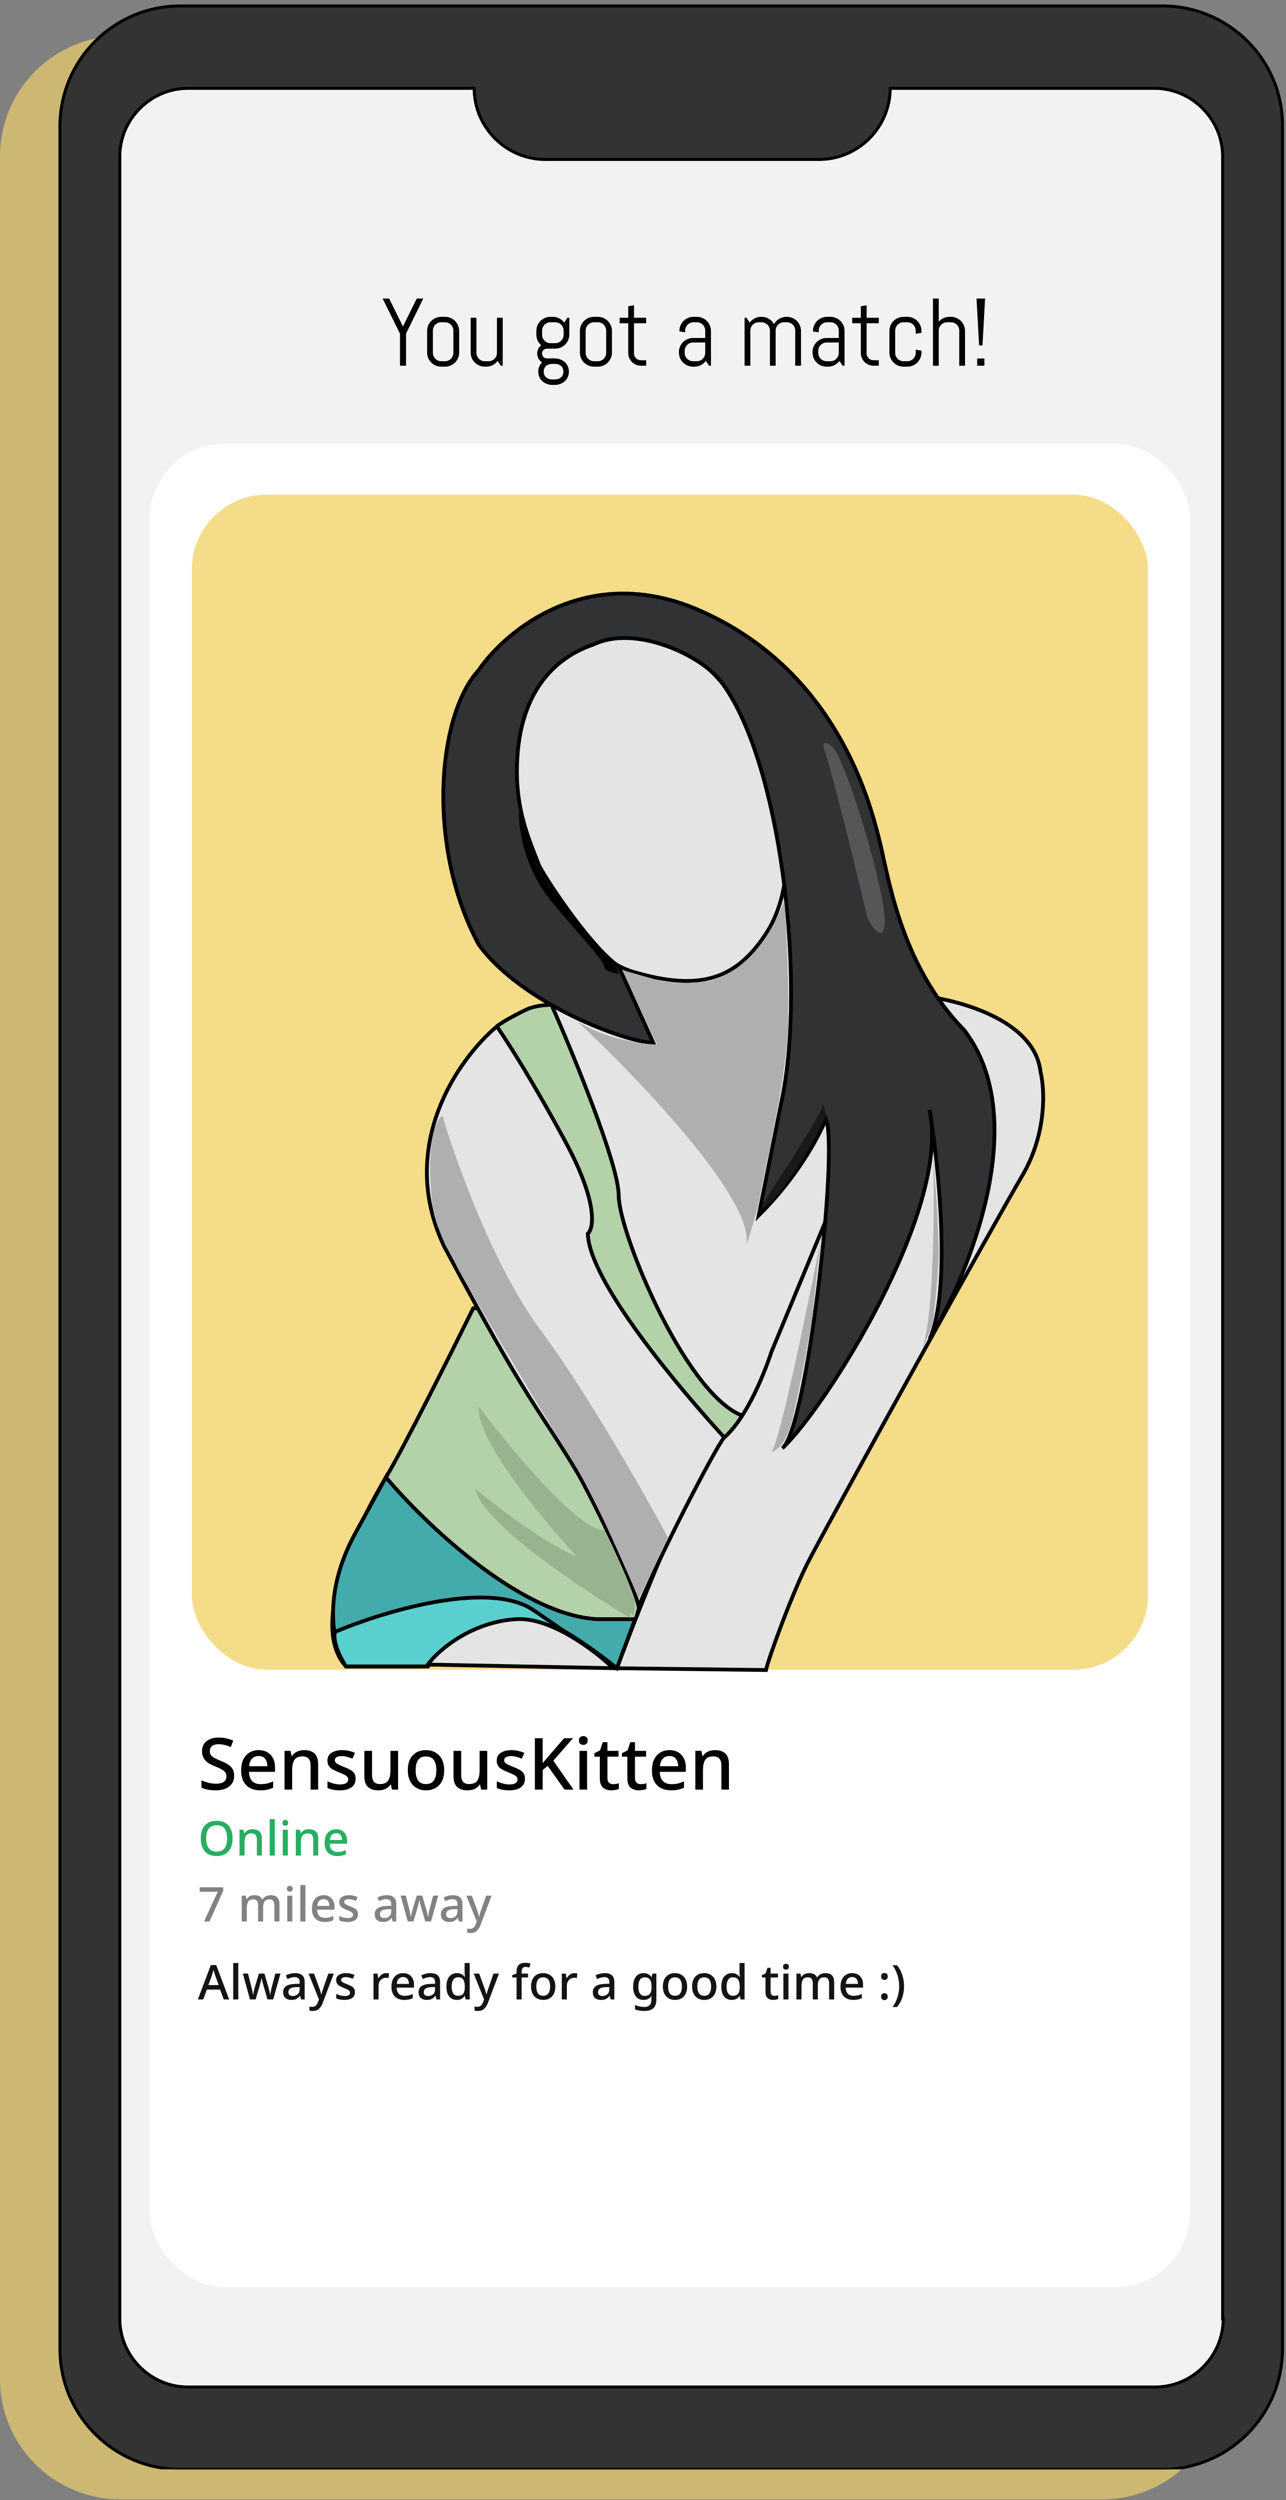 <svg width="429" height="834" viewBox="0 0 429 834" fill="none" xmlns="http://www.w3.org/2000/svg">
<rect x="0" y="0" width="429" height="834" fill="#808080" stroke="none"/>
<path d="M367.893 11.988H40.13C17.989 11.988 0 29.978 0 52.118V793.637C0 815.778 17.989 833.768 40.13 833.768H367.695C389.836 833.768 407.825 815.778 407.825 793.637V52.118C408.023 29.978 389.836 11.988 367.893 11.988ZM388.057 783.555C388.057 796.01 377.777 806.289 365.323 806.289H42.7C30.246 806.289 19.966 796.01 19.966 783.555V62.2C19.966 49.746 30.246 39.467 42.7 39.467H138.182C138.182 52.514 148.857 63.189 161.905 63.189H253.235C266.283 63.189 276.958 52.514 276.958 39.467H365.125C377.58 39.467 387.859 49.746 387.859 62.2V783.555H388.057Z" fill="#CCB872"/>
<g clip-path="url(#clip0)">
<rect x="38" y="21" width="382" height="781" fill="#F2F2F2"/>
<path d="M387.893 1.988H60.13C37.989 1.988 20 19.978 20 42.118V783.637C20 805.778 37.989 823.768 60.13 823.768H387.695C409.836 823.768 427.825 805.778 427.825 783.637V42.118C428.023 19.978 409.836 1.988 387.893 1.988ZM408.057 773.555C408.057 786.01 397.777 796.289 385.323 796.289H62.7C50.246 796.289 39.966 786.01 39.966 773.555V52.2C39.966 39.746 50.246 29.467 62.7 29.467H158.182C158.182 42.514 168.857 53.189 181.905 53.189H273.235C286.283 53.189 296.958 42.514 296.958 29.467H385.125C397.58 29.467 407.859 39.746 407.859 52.2V773.555H408.057Z" fill="#333333" stroke="black" stroke-miterlimit="10"/>
<rect x="50" y="148" width="347" height="615" rx="25" fill="white"/>
<rect x="64" y="165" width="319" height="392" rx="25" fill="#F4DC88"/>
<path d="M207.609 318.748L184.562 336.338L189.414 433.382L251.886 493.427L287.671 369.09L263.41 285.996L207.609 318.748Z" fill="#E4E4E4" stroke="black" stroke-width="1.263"/>
<path d="M307.079 372.732L308.898 369.699C309.303 372.732 310.111 379.525 310.111 382.436C310.111 386.075 305.866 401.238 305.259 405.484C304.653 409.73 291.916 435.81 287.67 444.302C284.273 451.095 270.889 469.776 264.622 478.267C268.868 471.595 279.3 454.613 287.063 440.056C294.827 425.499 303.642 389.108 307.079 372.732Z" stroke="black" stroke-width="1.263"/>
<path d="M128.761 492.817C134.584 483.113 150.596 451.169 157.875 436.41C160.705 436.41 168.914 437.259 179.103 440.656C189.293 444.052 206.397 504.745 213.675 534.667L207.61 555.896L184.322 541.479C182.879 540.586 181.265 539.981 179.582 539.764C150.415 536.007 147.166 548.819 140.286 555.896H115.418C102.074 541.339 121.483 504.947 128.761 492.817Z" fill="#B4D2A9" stroke="black" stroke-width="1.263"/>
<path d="M176.676 336.334C175.516 336.721 167.78 340.58 165.758 342.399C161.877 409.845 215.089 462.693 242.181 480.687L249.459 472.802C230.05 468.557 206.396 411.543 206.396 398.806C206.396 388.617 191.435 352.104 183.954 335.121C183.146 335.323 180.315 335.121 176.676 336.334Z" fill="#B4D2A9" stroke="black" stroke-width="1.263"/>
<path d="M239.754 226.554C220.345 204.719 195.68 213.008 185.774 219.882C165.394 230.071 170.408 264.158 175.463 279.929C179.91 292.464 193.294 318.868 211.248 324.205C233.689 330.877 245.641 326.527 255.524 311.468C268.261 292.059 264.015 253.847 239.754 226.554Z" fill="#E4E4E4" stroke="black" stroke-width="1.263"/>
<path d="M347.11 357.564C345.169 340.096 319.21 333.303 306.473 332.09C290.299 371.514 257.344 450.969 257.344 450.969C257.344 450.969 250.672 472.197 240.968 480.082C233.204 486.39 214.281 533.456 205.79 556.504L255.525 557.11C256.333 553.269 264.622 530.423 270.081 520.112C282.121 497.37 330.734 409.725 341.045 392.136C349.293 378.064 348.525 363.225 347.11 357.564Z" fill="#E4E4E4" stroke="black" stroke-width="1.263"/>
<path d="M159.691 315.108C142.223 282.598 145.745 238.686 159.692 223.523C168.79 210.179 196.207 187.495 233.083 203.507C279.179 223.523 290.097 267.8 293.13 279.324C296.162 290.848 299.801 321.174 321.636 343.616C344.442 373.214 323.456 424.688 310.112 446.725C316.888 431.366 313.676 394.488 310.753 374.463C314.016 408.515 275.417 469.174 261.433 482.691C261.282 482.86 261.133 483.002 260.984 483.116C261.13 482.98 261.28 482.838 261.433 482.691C269.609 473.472 279.709 383.46 275.54 373.335C272.629 380.128 265.836 392.744 253.099 405.481L260.984 366.057C268.869 326.633 260.377 253.243 240.362 227.163C233.806 218.62 211.977 208.24 197.905 215.032C184.764 219.48 172.431 231.409 172.431 257.489C172.431 272.046 177.283 281.75 179.709 288.422C180.55 290.733 196.086 315.108 206.394 322.387L217.921 347.861C209.429 347.861 174.251 335.124 159.691 315.108Z" fill="#313234"/>
<path d="M159.692 223.523C145.745 238.686 142.223 282.598 159.691 315.108C174.251 335.124 209.429 347.861 217.921 347.861L206.394 322.387C196.086 315.108 180.55 290.733 179.709 288.422C177.283 281.75 172.431 272.046 172.431 257.489C172.431 231.409 184.764 219.48 197.905 215.032C211.977 208.24 233.806 218.62 240.362 227.163C260.377 253.243 268.869 326.633 260.984 366.057L253.099 405.481C265.836 392.744 272.629 380.128 275.54 373.335C279.786 383.646 269.232 476.808 260.984 483.116C275.136 469.975 317.391 403.662 310.112 370.303C313.145 388.903 317.391 430.227 310.112 446.725C323.456 424.688 344.442 373.214 321.636 343.616C299.801 321.174 296.162 290.848 293.13 279.324C290.097 267.8 279.179 223.523 233.083 203.507C196.207 187.495 168.79 210.179 159.692 223.523Z" stroke="black" stroke-width="1.263"/>
<path d="M192.447 491.001C179.847 470.012 176.678 469.166 148.172 415.792C132.159 382.101 153.226 352.828 165.761 342.402C168.996 347.052 178.134 361.326 188.809 381.22C199.485 401.114 198.11 409.727 196.088 411.546C196.573 427.558 226.614 463.101 241.575 479.477C237.936 484.329 220.349 518.294 213.07 535.884C211.049 526.988 196.088 497.066 192.447 491.001Z" fill="#E4E4E4" stroke="black" stroke-width="1.263"/>
<path d="M180.315 443.691C164.788 422.827 152.01 387.284 147.562 372.121C142.104 376.973 143.317 396.382 144.53 403.66C145.743 410.939 151.201 419.43 152.414 422.463C153.627 425.495 183.954 476.443 188.806 483.722C193.658 491 199.724 503.737 200.936 506.163C201.857 508.005 209.63 524.965 213.067 533.457L222.771 512.835C215.089 498.48 195.842 464.555 180.315 443.691Z" fill="#AFAFAF"/>
<path d="M115.417 555.902H139.678H142.711C142.913 554.689 145.258 550.807 153.022 544.985C162.726 537.706 171.824 540.132 178.496 540.132C183.833 540.132 198.915 550.848 205.789 556.509L211.854 540.132H199.117C173.401 538.677 141.498 507.986 128.761 492.823C130.176 490.195 130.094 490.276 118.449 511.625C106.804 532.975 111.575 550.038 115.417 555.902Z" fill="#43ABAB" stroke="black" stroke-width="1.263"/>
<path d="M219.133 348.468L207.609 323.601L220.346 327.24C227.018 328.453 233.083 327.846 236.723 327.24C250.673 323.601 258.355 309.246 261.59 300.553C262.197 303.585 263.41 336.944 262.803 336.944C264.016 353.927 254.312 393.351 253.705 398.203C253.22 402.085 250.268 411.547 248.853 415.792C252.735 401.236 212.866 359.588 192.446 340.583C201.544 346.649 214.281 348.266 219.133 348.468Z" fill="#AFAFAF"/>
<path d="M177.889 537.096C162.847 526.906 127.548 537.702 111.778 544.374C110.807 547.77 113.8 553.472 115.417 555.898H142.711C159.208 536.004 179.506 539.926 187.593 544.374C190.626 546.194 192.931 547.285 177.889 537.096Z" fill="#5ACFCF" stroke="black" stroke-width="1.263"/>
<path d="M183.349 299.945C175.464 290.241 173.038 277.504 173.038 270.832C174.655 275.482 178.011 285.267 178.496 287.208C179.103 289.634 182.742 295.093 188.807 303.584C193.659 310.377 202.151 319.354 205.79 322.993L206.396 324.813C204.779 324.611 201.544 323.842 201.544 322.387C201.544 320.567 191.233 309.65 183.349 299.945Z" fill="black"/>
<path d="M277.4 248.862C274.004 246.436 274.731 248.795 274.934 250.21C276.753 253.849 288.317 301.024 288.923 304.663C289.53 308.302 296.202 317.4 294.989 304.663C293.776 291.926 281.646 251.895 277.4 248.862Z" fill="#565656"/>
<path d="M274.326 369.088C274.326 371.029 260.983 391.732 254.311 401.841V403.053C257.222 403.053 269.474 386.07 275.539 372.12C275.337 370.3 274.326 367.147 274.326 369.088Z" fill="#19191B"/>
<path d="M201.545 510.41C193.66 511.016 170.814 484.127 159.695 469.166C158.724 483.723 193.66 521.731 211.249 538.916L211.856 536.49V534.671C211.856 532.73 204.982 517.688 201.545 510.41Z" fill="#99B390"/>
<path d="M197.555 519.988C191.809 521.936 169.644 505.852 158.495 496.602C160.576 507.827 193.872 530.065 210.259 539.78L210.243 537.825L209.893 536.445C209.519 534.973 201.512 524.86 197.555 519.988Z" fill="#99B390"/>
<path d="M172.431 540.127C183.955 539.523 198.713 550.837 204.576 556.498L142.711 555.285C146.552 550.029 157.862 540.89 172.431 540.127Z" fill="#E4E4E4" stroke="black" stroke-width="1.263"/>
<path d="M257.345 484.328C259.771 482.387 269.273 436.614 273.721 413.971C272.912 421.047 271.295 435.563 271.295 437.019C271.295 438.838 266.443 465.525 264.016 474.623C262.076 481.901 258.76 484.125 257.345 484.328Z" fill="#AFAFAF"/>
<path d="M307.685 449.755C311.567 439.081 311.729 402.851 311.324 386.07C311.729 391.327 312.537 401.961 312.537 402.446C312.537 403.053 313.144 415.183 313.144 418.216C313.144 421.249 311.931 436.412 311.324 440.051C310.839 442.962 308.696 447.734 307.685 449.755Z" fill="#AFAFAF"/>
<path d="M78.12 592.368C78.12 593.888 77.568 595.08 76.464 595.944C75.36 596.808 73.848 597.24 71.928 597.24C71 597.24 70.12 597.16 69.288 597C68.472 596.856 67.776 596.64 67.2 596.352V593.904C67.84 594.192 68.592 594.456 69.456 594.696C70.32 594.92 71.2 595.032 72.096 595.032C73.248 595.032 74.112 594.808 74.688 594.36C75.264 593.912 75.552 593.312 75.552 592.56C75.552 592.032 75.416 591.592 75.144 591.24C74.888 590.872 74.48 590.536 73.92 590.232C73.36 589.928 72.624 589.592 71.712 589.224C70.864 588.904 70.112 588.528 69.456 588.096C68.816 587.664 68.312 587.128 67.944 586.488C67.576 585.848 67.392 585.064 67.392 584.136C67.392 582.728 67.904 581.624 68.928 580.824C69.952 580.024 71.296 579.624 72.96 579.624C73.888 579.624 74.744 579.72 75.528 579.912C76.328 580.088 77.088 580.336 77.808 580.656L76.992 582.792C76.336 582.52 75.664 582.296 74.976 582.12C74.304 581.944 73.608 581.856 72.888 581.856C71.944 581.856 71.224 582.064 70.728 582.48C70.232 582.896 69.984 583.44 69.984 584.112C69.984 584.64 70.104 585.088 70.344 585.456C70.584 585.808 70.968 586.128 71.496 586.416C72.024 586.704 72.72 587.024 73.584 587.376C74.544 587.76 75.36 588.168 76.032 588.6C76.72 589.016 77.24 589.528 77.592 590.136C77.944 590.728 78.12 591.472 78.12 592.368ZM86.275 583.824C87.971 583.824 89.307 584.352 90.283 585.408C91.259 586.448 91.747 587.872 91.747 589.68V591.072H83.059C83.091 592.4 83.435 593.416 84.091 594.12C84.763 594.824 85.699 595.176 86.899 595.176C87.731 595.176 88.467 595.104 89.107 594.96C89.763 594.8 90.435 594.568 91.123 594.264V596.376C90.467 596.664 89.811 596.88 89.155 597.024C88.499 597.168 87.715 597.24 86.803 597.24C85.539 597.24 84.427 596.992 83.467 596.496C82.523 596 81.779 595.264 81.235 594.288C80.707 593.296 80.443 592.08 80.443 590.64C80.443 589.184 80.683 587.952 81.163 586.944C81.659 585.936 82.339 585.168 83.203 584.64C84.083 584.096 85.107 583.824 86.275 583.824ZM86.275 585.792C85.363 585.792 84.627 586.088 84.067 586.68C83.523 587.272 83.203 588.112 83.107 589.2H89.203C89.187 588.192 88.939 587.376 88.459 586.752C87.995 586.112 87.267 585.792 86.275 585.792ZM101.474 583.824C102.978 583.824 104.13 584.2 104.93 584.952C105.73 585.704 106.13 586.912 106.13 588.576V597H103.61V588.936C103.61 586.92 102.722 585.912 100.946 585.912C99.618 585.912 98.706 586.304 98.21 587.088C97.714 587.872 97.466 589 97.466 590.472V597H94.922V584.064H96.938L97.298 585.792H97.442C97.858 585.12 98.426 584.624 99.146 584.304C99.882 583.984 100.658 583.824 101.474 583.824ZM118.631 593.352C118.631 594.616 118.167 595.584 117.239 596.256C116.311 596.912 115.023 597.24 113.375 597.24C112.463 597.24 111.679 597.168 111.023 597.024C110.383 596.896 109.791 596.704 109.247 596.448V594.216C109.807 594.488 110.463 594.736 111.215 594.96C111.983 595.168 112.727 595.272 113.447 595.272C114.407 595.272 115.095 595.12 115.511 594.816C115.943 594.512 116.159 594.104 116.159 593.592C116.159 593.304 116.079 593.048 115.919 592.824C115.759 592.584 115.455 592.344 115.007 592.104C114.575 591.848 113.935 591.56 113.087 591.24C112.255 590.904 111.551 590.576 110.975 590.256C110.415 589.92 109.983 589.528 109.679 589.08C109.375 588.616 109.223 588.024 109.223 587.304C109.223 586.184 109.671 585.328 110.567 584.736C111.479 584.128 112.679 583.824 114.167 583.824C114.951 583.824 115.687 583.904 116.375 584.064C117.079 584.224 117.759 584.448 118.415 584.736L117.575 586.68C117.015 586.44 116.439 586.24 115.847 586.08C115.255 585.904 114.655 585.816 114.047 585.816C113.279 585.816 112.695 585.936 112.295 586.176C111.895 586.416 111.695 586.752 111.695 587.184C111.695 587.488 111.791 587.752 111.983 587.976C112.175 588.2 112.495 588.424 112.943 588.648C113.407 588.872 114.039 589.144 114.839 589.464C115.639 589.768 116.319 590.08 116.879 590.4C117.455 590.72 117.887 591.112 118.175 591.576C118.479 592.04 118.631 592.632 118.631 593.352ZM132.8 584.064V597H130.76L130.4 595.296H130.28C129.864 595.968 129.288 596.464 128.552 596.784C127.816 597.088 127.04 597.24 126.224 597.24C124.704 597.24 123.544 596.864 122.744 596.112C121.944 595.36 121.544 594.168 121.544 592.536V584.064H124.112V592.152C124.112 594.152 124.984 595.152 126.728 595.152C128.056 595.152 128.976 594.76 129.488 593.976C130 593.192 130.256 592.072 130.256 590.616V584.064H132.8ZM148.181 590.52C148.181 592.664 147.629 594.32 146.525 595.488C145.421 596.656 143.933 597.24 142.061 597.24C140.893 597.24 139.853 596.976 138.941 596.448C138.045 595.92 137.333 595.16 136.805 594.168C136.293 593.16 136.037 591.944 136.037 590.52C136.037 588.376 136.581 586.728 137.669 585.576C138.757 584.408 140.245 583.824 142.133 583.824C143.317 583.824 144.357 584.088 145.253 584.616C146.165 585.128 146.877 585.88 147.389 586.872C147.917 587.864 148.181 589.08 148.181 590.52ZM138.653 590.52C138.653 591.976 138.925 593.112 139.469 593.928C140.029 594.744 140.909 595.152 142.109 595.152C143.309 595.152 144.181 594.744 144.725 593.928C145.285 593.112 145.565 591.976 145.565 590.52C145.565 589.048 145.285 587.92 144.725 587.136C144.165 586.336 143.285 585.936 142.085 585.936C140.885 585.936 140.013 586.336 139.469 587.136C138.925 587.92 138.653 589.048 138.653 590.52ZM162.542 584.064V597H160.502L160.142 595.296H160.022C159.606 595.968 159.03 596.464 158.294 596.784C157.558 597.088 156.782 597.24 155.966 597.24C154.446 597.24 153.286 596.864 152.486 596.112C151.686 595.36 151.286 594.168 151.286 592.536V584.064H153.854V592.152C153.854 594.152 154.726 595.152 156.47 595.152C157.798 595.152 158.718 594.76 159.23 593.976C159.742 593.192 159.998 592.072 159.998 590.616V584.064H162.542ZM175.115 593.352C175.115 594.616 174.651 595.584 173.723 596.256C172.795 596.912 171.507 597.24 169.859 597.24C168.947 597.24 168.163 597.168 167.507 597.024C166.867 596.896 166.275 596.704 165.731 596.448V594.216C166.291 594.488 166.947 594.736 167.699 594.96C168.467 595.168 169.211 595.272 169.931 595.272C170.891 595.272 171.579 595.12 171.995 594.816C172.427 594.512 172.643 594.104 172.643 593.592C172.643 593.304 172.563 593.048 172.403 592.824C172.243 592.584 171.939 592.344 171.491 592.104C171.059 591.848 170.419 591.56 169.571 591.24C168.739 590.904 168.035 590.576 167.459 590.256C166.899 589.92 166.467 589.528 166.163 589.08C165.859 588.616 165.707 588.024 165.707 587.304C165.707 586.184 166.155 585.328 167.051 584.736C167.963 584.128 169.163 583.824 170.651 583.824C171.435 583.824 172.171 583.904 172.859 584.064C173.563 584.224 174.243 584.448 174.899 584.736L174.059 586.68C173.499 586.44 172.923 586.24 172.331 586.08C171.739 585.904 171.139 585.816 170.531 585.816C169.763 585.816 169.179 585.936 168.779 586.176C168.379 586.416 168.179 586.752 168.179 587.184C168.179 587.488 168.275 587.752 168.467 587.976C168.659 588.2 168.979 588.424 169.427 588.648C169.891 588.872 170.523 589.144 171.323 589.464C172.123 589.768 172.803 590.08 173.363 590.4C173.939 590.72 174.371 591.112 174.659 591.576C174.963 592.04 175.115 592.632 175.115 593.352ZM191.324 597H188.324L182.708 589.104L181.028 590.496V597H178.436V579.864H181.028V588.144C181.444 587.664 181.86 587.184 182.276 586.704C182.692 586.208 183.108 585.72 183.524 585.24L188.156 579.864H191.132L184.58 587.352L191.324 597ZM194.608 579.144C194.992 579.144 195.328 579.256 195.616 579.48C195.904 579.704 196.048 580.08 196.048 580.608C196.048 581.12 195.904 581.496 195.616 581.736C195.328 581.96 194.992 582.072 194.608 582.072C194.192 582.072 193.84 581.96 193.552 581.736C193.28 581.496 193.144 581.12 193.144 580.608C193.144 580.08 193.28 579.704 193.552 579.48C193.84 579.256 194.192 579.144 194.608 579.144ZM195.856 584.064V597H193.312V584.064H195.856ZM204.507 595.176C204.843 595.176 205.187 595.152 205.539 595.104C205.891 595.04 206.195 594.96 206.451 594.864V596.784C206.163 596.912 205.787 597.016 205.323 597.096C204.875 597.192 204.419 597.24 203.955 597.24C203.251 597.24 202.603 597.12 202.011 596.88C201.419 596.64 200.947 596.224 200.595 595.632C200.259 595.04 200.091 594.216 200.091 593.16V586.008H198.291V584.856L200.187 583.896L201.075 581.16H202.635V584.064H206.331V586.008H202.635V593.112C202.635 593.816 202.803 594.336 203.139 594.672C203.491 595.008 203.947 595.176 204.507 595.176ZM213.695 595.176C214.031 595.176 214.375 595.152 214.727 595.104C215.079 595.04 215.383 594.96 215.639 594.864V596.784C215.351 596.912 214.975 597.016 214.511 597.096C214.063 597.192 213.607 597.24 213.143 597.24C212.439 597.24 211.791 597.12 211.199 596.88C210.607 596.64 210.135 596.224 209.783 595.632C209.447 595.04 209.279 594.216 209.279 593.16V586.008H207.479V584.856L209.375 583.896L210.263 581.16H211.823V584.064H215.519V586.008H211.823V593.112C211.823 593.816 211.991 594.336 212.327 594.672C212.679 595.008 213.135 595.176 213.695 595.176ZM223.314 583.824C225.01 583.824 226.346 584.352 227.322 585.408C228.298 586.448 228.786 587.872 228.786 589.68V591.072H220.098C220.13 592.4 220.474 593.416 221.13 594.12C221.802 594.824 222.738 595.176 223.938 595.176C224.77 595.176 225.506 595.104 226.146 594.96C226.802 594.8 227.474 594.568 228.162 594.264V596.376C227.506 596.664 226.85 596.88 226.194 597.024C225.538 597.168 224.754 597.24 223.842 597.24C222.578 597.24 221.466 596.992 220.506 596.496C219.562 596 218.818 595.264 218.274 594.288C217.746 593.296 217.482 592.08 217.482 590.64C217.482 589.184 217.722 587.952 218.202 586.944C218.698 585.936 219.378 585.168 220.242 584.64C221.122 584.096 222.146 583.824 223.314 583.824ZM223.314 585.792C222.402 585.792 221.666 586.088 221.106 586.68C220.562 587.272 220.242 588.112 220.146 589.2H226.242C226.226 588.192 225.978 587.376 225.498 586.752C225.034 586.112 224.306 585.792 223.314 585.792ZM238.513 583.824C240.017 583.824 241.169 584.2 241.969 584.952C242.769 585.704 243.169 586.912 243.169 588.576V597H240.649V588.936C240.649 586.92 239.761 585.912 237.985 585.912C236.657 585.912 235.745 586.304 235.249 587.088C234.753 587.872 234.505 589 234.505 590.472V597H231.961V584.064H233.977L234.337 585.792H234.481C234.897 585.12 235.465 584.624 236.185 584.304C236.921 583.984 237.697 583.824 238.513 583.824Z" fill="black"/>
<path d="M77.6 613.272C77.6 614.456 77.403 615.491 77.008 616.376C76.613 617.251 76.021 617.933 75.232 618.424C74.443 618.915 73.461 619.16 72.288 619.16C71.083 619.16 70.085 618.915 69.296 618.424C68.507 617.933 67.92 617.245 67.536 616.36C67.152 615.475 66.96 614.44 66.96 613.256C66.96 612.083 67.152 611.059 67.536 610.184C67.931 609.309 68.523 608.627 69.312 608.136C70.101 607.645 71.099 607.4 72.304 607.4C73.477 607.4 74.453 607.645 75.232 608.136C76.021 608.616 76.613 609.299 77.008 610.184C77.403 611.059 77.6 612.088 77.6 613.272ZM68.784 613.272C68.784 614.637 69.067 615.715 69.632 616.504C70.197 617.293 71.083 617.688 72.288 617.688C73.504 617.688 74.389 617.293 74.944 616.504C75.499 615.715 75.776 614.637 75.776 613.272C75.776 611.907 75.499 610.835 74.944 610.056C74.4 609.277 73.52 608.888 72.304 608.888C71.088 608.888 70.197 609.277 69.632 610.056C69.067 610.835 68.784 611.907 68.784 613.272ZM84.258 610.216C85.261 610.216 86.029 610.467 86.562 610.968C87.096 611.469 87.362 612.275 87.362 613.384V619H85.683V613.624C85.683 612.28 85.091 611.608 83.906 611.608C83.021 611.608 82.413 611.869 82.082 612.392C81.752 612.915 81.587 613.667 81.587 614.648V619H79.891V610.376H81.234L81.475 611.528H81.57C81.848 611.08 82.227 610.749 82.707 610.536C83.197 610.323 83.715 610.216 84.258 610.216ZM91.665 619H89.969V606.84H91.665V619ZM95.192 607.096C95.448 607.096 95.672 607.171 95.864 607.32C96.056 607.469 96.152 607.72 96.152 608.072C96.152 608.413 96.056 608.664 95.864 608.824C95.672 608.973 95.448 609.048 95.192 609.048C94.915 609.048 94.68 608.973 94.488 608.824C94.307 608.664 94.216 608.413 94.216 608.072C94.216 607.72 94.307 607.469 94.488 607.32C94.68 607.171 94.915 607.096 95.192 607.096ZM96.024 610.376V619H94.328V610.376H96.024ZM103.055 610.216C104.058 610.216 104.826 610.467 105.359 610.968C105.893 611.469 106.159 612.275 106.159 613.384V619H104.479V613.624C104.479 612.28 103.887 611.608 102.703 611.608C101.818 611.608 101.21 611.869 100.879 612.392C100.549 612.915 100.383 613.667 100.383 614.648V619H98.687V610.376H100.031L100.271 611.528H100.367C100.645 611.08 101.023 610.749 101.503 610.536C101.994 610.323 102.511 610.216 103.055 610.216ZM112.158 610.216C113.288 610.216 114.179 610.568 114.83 611.272C115.48 611.965 115.806 612.915 115.806 614.12V615.048H110.014C110.035 615.933 110.264 616.611 110.702 617.08C111.15 617.549 111.774 617.784 112.574 617.784C113.128 617.784 113.619 617.736 114.046 617.64C114.483 617.533 114.931 617.379 115.39 617.176V618.584C114.952 618.776 114.515 618.92 114.078 619.016C113.64 619.112 113.118 619.16 112.51 619.16C111.667 619.16 110.926 618.995 110.286 618.664C109.656 618.333 109.16 617.843 108.798 617.192C108.446 616.531 108.27 615.72 108.27 614.76C108.27 613.789 108.43 612.968 108.75 612.296C109.08 611.624 109.534 611.112 110.11 610.76C110.696 610.397 111.379 610.216 112.158 610.216ZM112.158 611.528C111.55 611.528 111.059 611.725 110.686 612.12C110.323 612.515 110.11 613.075 110.046 613.8H114.11C114.099 613.128 113.934 612.584 113.614 612.168C113.304 611.741 112.819 611.528 112.158 611.528Z" fill="#27AE60"/>
<path d="M68.064 641L72.624 631.08H66.624V629.576H74.448V630.792L69.904 641H68.064ZM90.305 632.216C91.275 632.216 92.006 632.467 92.496 632.968C92.987 633.469 93.233 634.275 93.233 635.384V641H91.537V635.608C91.537 634.275 90.998 633.608 89.921 633.608C89.153 633.608 88.603 633.848 88.272 634.328C87.942 634.797 87.776 635.475 87.776 636.36V641H86.097V635.608C86.097 634.275 85.552 633.608 84.465 633.608C83.654 633.608 83.094 633.869 82.784 634.392C82.486 634.915 82.337 635.667 82.337 636.648V641H80.641V632.376H81.984L82.225 633.528H82.32C82.576 633.08 82.934 632.749 83.392 632.536C83.851 632.323 84.337 632.216 84.849 632.216C86.182 632.216 87.056 632.68 87.472 633.608H87.6C87.878 633.128 88.262 632.776 88.752 632.552C89.243 632.328 89.76 632.216 90.305 632.216ZM96.692 629.096C96.948 629.096 97.172 629.171 97.364 629.32C97.556 629.469 97.652 629.72 97.652 630.072C97.652 630.413 97.556 630.664 97.364 630.824C97.172 630.973 96.948 631.048 96.692 631.048C96.415 631.048 96.18 630.973 95.988 630.824C95.807 630.664 95.716 630.413 95.716 630.072C95.716 629.72 95.807 629.469 95.988 629.32C96.18 629.171 96.415 629.096 96.692 629.096ZM97.524 632.376V641H95.828V632.376H97.524ZM101.883 641H100.187V628.84H101.883V641ZM107.939 632.216C109.069 632.216 109.96 632.568 110.611 633.272C111.261 633.965 111.587 634.915 111.587 636.12V637.048H105.795C105.816 637.933 106.045 638.611 106.483 639.08C106.931 639.549 107.555 639.784 108.355 639.784C108.909 639.784 109.4 639.736 109.827 639.64C110.264 639.533 110.712 639.379 111.171 639.176V640.584C110.733 640.776 110.296 640.92 109.859 641.016C109.421 641.112 108.899 641.16 108.291 641.16C107.448 641.16 106.707 640.995 106.067 640.664C105.437 640.333 104.941 639.843 104.579 639.192C104.227 638.531 104.051 637.72 104.051 636.76C104.051 635.789 104.211 634.968 104.531 634.296C104.861 633.624 105.315 633.112 105.891 632.76C106.477 632.397 107.16 632.216 107.939 632.216ZM107.939 633.528C107.331 633.528 106.84 633.725 106.467 634.12C106.104 634.515 105.891 635.075 105.827 635.8H109.891C109.88 635.128 109.715 634.584 109.395 634.168C109.085 633.741 108.6 633.528 107.939 633.528ZM119.431 638.568C119.431 639.411 119.122 640.056 118.503 640.504C117.884 640.941 117.026 641.16 115.927 641.16C115.319 641.16 114.796 641.112 114.359 641.016C113.932 640.931 113.538 640.803 113.175 640.632V639.144C113.548 639.325 113.986 639.491 114.487 639.64C114.999 639.779 115.495 639.848 115.975 639.848C116.615 639.848 117.074 639.747 117.351 639.544C117.639 639.341 117.783 639.069 117.783 638.728C117.783 638.536 117.73 638.365 117.623 638.216C117.516 638.056 117.314 637.896 117.015 637.736C116.727 637.565 116.3 637.373 115.735 637.16C115.18 636.936 114.711 636.717 114.327 636.504C113.954 636.28 113.666 636.019 113.463 635.72C113.26 635.411 113.159 635.016 113.159 634.536C113.159 633.789 113.458 633.219 114.055 632.824C114.663 632.419 115.463 632.216 116.455 632.216C116.978 632.216 117.468 632.269 117.927 632.376C118.396 632.483 118.85 632.632 119.287 632.824L118.727 634.12C118.354 633.96 117.97 633.827 117.575 633.72C117.18 633.603 116.78 633.544 116.375 633.544C115.863 633.544 115.474 633.624 115.207 633.784C114.94 633.944 114.807 634.168 114.807 634.456C114.807 634.659 114.871 634.835 114.999 634.984C115.127 635.133 115.34 635.283 115.639 635.432C115.948 635.581 116.37 635.763 116.903 635.976C117.436 636.179 117.89 636.387 118.263 636.6C118.647 636.813 118.935 637.075 119.127 637.384C119.33 637.693 119.431 638.088 119.431 638.568ZM128.953 632.216C130.031 632.216 130.836 632.456 131.369 632.936C131.913 633.405 132.185 634.147 132.185 635.16V641H130.985L130.649 639.8H130.585C130.212 640.269 129.817 640.616 129.401 640.84C128.996 641.053 128.431 641.16 127.705 641.16C126.927 641.16 126.281 640.952 125.769 640.536C125.257 640.109 125.001 639.448 125.001 638.552C125.001 637.677 125.332 637.011 125.993 636.552C126.655 636.093 127.673 635.843 129.049 635.8L130.521 635.752V635.272C130.521 634.643 130.377 634.2 130.089 633.944C129.801 633.677 129.396 633.544 128.873 633.544C128.436 633.544 128.015 633.608 127.609 633.736C127.204 633.864 126.815 634.019 126.441 634.2L125.897 632.968C126.303 632.755 126.767 632.579 127.289 632.44C127.823 632.291 128.377 632.216 128.953 632.216ZM130.505 636.856L129.353 636.888C128.372 636.931 127.689 637.096 127.305 637.384C126.932 637.661 126.745 638.056 126.745 638.568C126.745 639.016 126.879 639.341 127.145 639.544C127.412 639.747 127.759 639.848 128.185 639.848C128.847 639.848 129.396 639.661 129.833 639.288C130.281 638.915 130.505 638.355 130.505 637.608V636.856ZM141.853 640.984L140.621 636.68C140.535 636.403 140.445 636.083 140.349 635.72C140.263 635.357 140.183 635.016 140.109 634.696C140.034 634.365 139.975 634.115 139.933 633.944H139.869C139.837 634.115 139.783 634.365 139.709 634.696C139.634 635.027 139.549 635.373 139.453 635.736C139.367 636.099 139.282 636.419 139.197 636.696L137.917 640.984H136.029L133.645 632.36H135.373L136.493 636.728C136.61 637.176 136.717 637.656 136.813 638.168C136.919 638.669 136.994 639.075 137.037 639.384H137.101C137.133 639.203 137.175 638.963 137.229 638.664C137.293 638.365 137.357 638.067 137.421 637.768C137.495 637.459 137.565 637.208 137.629 637.016L139.005 632.36H140.861L142.205 637.016C142.269 637.229 142.338 637.485 142.413 637.784C142.487 638.072 142.551 638.36 142.605 638.648C142.669 638.925 142.711 639.165 142.733 639.368H142.797C142.818 639.197 142.855 638.963 142.909 638.664C142.962 638.365 143.026 638.045 143.101 637.704C143.186 637.363 143.266 637.037 143.341 636.728L144.493 632.36H146.205L143.789 640.984H141.853ZM151.047 632.216C152.124 632.216 152.93 632.456 153.463 632.936C154.007 633.405 154.279 634.147 154.279 635.16V641H153.079L152.743 639.8H152.679C152.306 640.269 151.911 640.616 151.495 640.84C151.09 641.053 150.524 641.16 149.799 641.16C149.02 641.16 148.375 640.952 147.863 640.536C147.351 640.109 147.095 639.448 147.095 638.552C147.095 637.677 147.426 637.011 148.087 636.552C148.748 636.093 149.767 635.843 151.143 635.8L152.615 635.752V635.272C152.615 634.643 152.471 634.2 152.183 633.944C151.895 633.677 151.49 633.544 150.967 633.544C150.53 633.544 150.108 633.608 149.703 633.736C149.298 633.864 148.908 634.019 148.535 634.2L147.991 632.968C148.396 632.755 148.86 632.579 149.383 632.44C149.916 632.291 150.471 632.216 151.047 632.216ZM152.599 636.856L151.447 636.888C150.466 636.931 149.783 637.096 149.399 637.384C149.026 637.661 148.839 638.056 148.839 638.568C148.839 639.016 148.972 639.341 149.239 639.544C149.506 639.747 149.852 639.848 150.279 639.848C150.94 639.848 151.49 639.661 151.927 639.288C152.375 638.915 152.599 638.355 152.599 637.608V636.856ZM155.579 632.376H157.403L159.195 637.272C159.333 637.645 159.451 638.008 159.547 638.36C159.653 638.701 159.733 639.037 159.786 639.368H159.851C159.904 639.091 159.984 638.765 160.091 638.392C160.208 638.019 160.336 637.64 160.475 637.256L162.171 632.376H163.995L160.299 642.168C159.989 643 159.573 643.651 159.051 644.12C158.539 644.6 157.867 644.84 157.035 644.84C156.768 644.84 156.539 644.824 156.347 644.792C156.155 644.771 155.989 644.744 155.851 644.712V643.368C155.957 643.389 156.096 643.411 156.267 643.432C156.437 643.453 156.613 643.464 156.795 643.464C157.285 643.464 157.68 643.32 157.979 643.032C158.277 642.755 158.512 642.387 158.683 641.928L159.035 641L155.579 632.376Z" fill="#828282"/>
<path d="M74.64 667L73.424 663.704H69.008L67.792 667H66L70.336 655.528H72.128L76.448 667H74.64ZM72.944 662.2L71.792 658.984C71.76 658.867 71.701 658.691 71.616 658.456C71.541 658.221 71.467 657.976 71.392 657.72C71.317 657.464 71.259 657.256 71.216 657.096C71.131 657.427 71.035 657.779 70.928 658.152C70.821 658.525 70.736 658.803 70.672 658.984L69.52 662.2H72.944ZM79.493 667H77.797V654.84H79.493V667ZM89.212 666.984L87.98 662.68C87.895 662.403 87.804 662.083 87.708 661.72C87.623 661.357 87.543 661.016 87.468 660.696C87.394 660.365 87.335 660.115 87.292 659.944H87.228C87.196 660.115 87.143 660.365 87.068 660.696C86.993 661.027 86.908 661.373 86.812 661.736C86.727 662.099 86.641 662.419 86.556 662.696L85.276 666.984H83.388L81.004 658.36H82.732L83.852 662.728C83.969 663.176 84.076 663.656 84.172 664.168C84.279 664.669 84.353 665.075 84.396 665.384H84.46C84.492 665.203 84.535 664.963 84.588 664.664C84.652 664.365 84.716 664.067 84.78 663.768C84.855 663.459 84.924 663.208 84.988 663.016L86.364 658.36H88.22L89.564 663.016C89.628 663.229 89.698 663.485 89.772 663.784C89.847 664.072 89.911 664.36 89.964 664.648C90.028 664.925 90.071 665.165 90.092 665.368H90.156C90.177 665.197 90.215 664.963 90.268 664.664C90.322 664.365 90.385 664.045 90.46 663.704C90.546 663.363 90.626 663.037 90.7 662.728L91.852 658.36H93.564L91.148 666.984H89.212ZM98.406 658.216C99.484 658.216 100.289 658.456 100.822 658.936C101.366 659.405 101.638 660.147 101.638 661.16V667H100.438L100.102 665.8H100.038C99.665 666.269 99.27 666.616 98.854 666.84C98.449 667.053 97.884 667.16 97.158 667.16C96.38 667.16 95.734 666.952 95.222 666.536C94.71 666.109 94.454 665.448 94.454 664.552C94.454 663.677 94.785 663.011 95.446 662.552C96.108 662.093 97.126 661.843 98.502 661.8L99.974 661.752V661.272C99.974 660.643 99.83 660.2 99.542 659.944C99.254 659.677 98.849 659.544 98.326 659.544C97.889 659.544 97.468 659.608 97.062 659.736C96.657 659.864 96.268 660.019 95.894 660.2L95.35 658.968C95.756 658.755 96.22 658.579 96.742 658.44C97.276 658.291 97.83 658.216 98.406 658.216ZM99.958 662.856L98.806 662.888C97.825 662.931 97.142 663.096 96.758 663.384C96.385 663.661 96.198 664.056 96.198 664.568C96.198 665.016 96.332 665.341 96.598 665.544C96.865 665.747 97.212 665.848 97.638 665.848C98.3 665.848 98.849 665.661 99.286 665.288C99.734 664.915 99.958 664.355 99.958 663.608V662.856ZM102.938 658.376H104.762L106.554 663.272C106.693 663.645 106.81 664.008 106.906 664.36C107.013 664.701 107.093 665.037 107.146 665.368H107.21C107.263 665.091 107.343 664.765 107.45 664.392C107.567 664.019 107.695 663.64 107.834 663.256L109.53 658.376H111.354L107.658 668.168C107.349 669 106.933 669.651 106.41 670.12C105.898 670.6 105.226 670.84 104.394 670.84C104.127 670.84 103.898 670.824 103.706 670.792C103.514 670.771 103.349 670.744 103.21 670.712V669.368C103.317 669.389 103.455 669.411 103.626 669.432C103.797 669.453 103.973 669.464 104.154 669.464C104.645 669.464 105.039 669.32 105.338 669.032C105.637 668.755 105.871 668.387 106.042 667.928L106.394 667L102.938 658.376ZM118.415 664.568C118.415 665.411 118.106 666.056 117.487 666.504C116.869 666.941 116.01 667.16 114.911 667.16C114.303 667.16 113.781 667.112 113.343 667.016C112.917 666.931 112.522 666.803 112.159 666.632V665.144C112.533 665.325 112.97 665.491 113.471 665.64C113.983 665.779 114.479 665.848 114.959 665.848C115.599 665.848 116.058 665.747 116.335 665.544C116.623 665.341 116.767 665.069 116.767 664.728C116.767 664.536 116.714 664.365 116.607 664.216C116.501 664.056 116.298 663.896 115.999 663.736C115.711 663.565 115.285 663.373 114.719 663.16C114.165 662.936 113.695 662.717 113.311 662.504C112.938 662.28 112.65 662.019 112.447 661.72C112.245 661.411 112.143 661.016 112.143 660.536C112.143 659.789 112.442 659.219 113.039 658.824C113.647 658.419 114.447 658.216 115.439 658.216C115.962 658.216 116.453 658.269 116.911 658.376C117.381 658.483 117.834 658.632 118.271 658.824L117.711 660.12C117.338 659.96 116.954 659.827 116.559 659.72C116.165 659.603 115.765 659.544 115.359 659.544C114.847 659.544 114.458 659.624 114.191 659.784C113.925 659.944 113.791 660.168 113.791 660.456C113.791 660.659 113.855 660.835 113.983 660.984C114.111 661.133 114.325 661.283 114.623 661.432C114.933 661.581 115.354 661.763 115.887 661.976C116.421 662.179 116.874 662.387 117.247 662.6C117.631 662.813 117.919 663.075 118.111 663.384C118.314 663.693 118.415 664.088 118.415 664.568ZM128.85 658.216C128.999 658.216 129.159 658.227 129.33 658.248C129.511 658.259 129.666 658.275 129.794 658.296L129.618 659.88C129.34 659.805 129.052 659.768 128.754 659.768C128.327 659.768 127.922 659.875 127.538 660.088C127.164 660.301 126.86 660.611 126.626 661.016C126.402 661.411 126.29 661.891 126.29 662.456V667H124.594V658.376H125.938L126.162 659.912H126.226C126.503 659.453 126.86 659.059 127.298 658.728C127.735 658.387 128.252 658.216 128.85 658.216ZM134.47 658.216C135.601 658.216 136.491 658.568 137.142 659.272C137.793 659.965 138.118 660.915 138.118 662.12V663.048H132.326C132.347 663.933 132.577 664.611 133.014 665.08C133.462 665.549 134.086 665.784 134.886 665.784C135.441 665.784 135.931 665.736 136.358 665.64C136.795 665.533 137.243 665.379 137.702 665.176V666.584C137.265 666.776 136.827 666.92 136.39 667.016C135.953 667.112 135.43 667.16 134.822 667.16C133.979 667.16 133.238 666.995 132.598 666.664C131.969 666.333 131.473 665.843 131.11 665.192C130.758 664.531 130.582 663.72 130.582 662.76C130.582 661.789 130.742 660.968 131.062 660.296C131.393 659.624 131.846 659.112 132.422 658.76C133.009 658.397 133.691 658.216 134.47 658.216ZM134.47 659.528C133.862 659.528 133.371 659.725 132.998 660.12C132.635 660.515 132.422 661.075 132.358 661.8H136.422C136.411 661.128 136.246 660.584 135.926 660.168C135.617 659.741 135.131 659.528 134.47 659.528ZM143.578 658.216C144.656 658.216 145.461 658.456 145.994 658.936C146.538 659.405 146.81 660.147 146.81 661.16V667H145.61L145.274 665.8H145.21C144.837 666.269 144.442 666.616 144.026 666.84C143.621 667.053 143.056 667.16 142.33 667.16C141.552 667.16 140.906 666.952 140.394 666.536C139.882 666.109 139.626 665.448 139.626 664.552C139.626 663.677 139.957 663.011 140.618 662.552C141.28 662.093 142.298 661.843 143.674 661.8L145.146 661.752V661.272C145.146 660.643 145.002 660.2 144.714 659.944C144.426 659.677 144.021 659.544 143.498 659.544C143.061 659.544 142.64 659.608 142.234 659.736C141.829 659.864 141.44 660.019 141.066 660.2L140.522 658.968C140.928 658.755 141.392 658.579 141.914 658.44C142.448 658.291 143.002 658.216 143.578 658.216ZM145.13 662.856L143.978 662.888C142.997 662.931 142.314 663.096 141.93 663.384C141.557 663.661 141.37 664.056 141.37 664.568C141.37 665.016 141.504 665.341 141.77 665.544C142.037 665.747 142.384 665.848 142.81 665.848C143.472 665.848 144.021 665.661 144.458 665.288C144.906 664.915 145.13 664.355 145.13 663.608V662.856ZM152.382 667.16C151.347 667.16 150.51 666.787 149.87 666.04C149.24 665.293 148.926 664.184 148.926 662.712C148.926 661.229 149.246 660.109 149.886 659.352C150.526 658.595 151.368 658.216 152.414 658.216C153.064 658.216 153.598 658.339 154.014 658.584C154.43 658.829 154.766 659.128 155.022 659.48H155.118C155.096 659.341 155.07 659.128 155.038 658.84C155.006 658.552 154.99 658.296 154.99 658.072V654.84H156.686V667H155.358L155.07 665.848H154.99C154.744 666.221 154.414 666.536 153.998 666.792C153.582 667.037 153.043 667.16 152.382 667.16ZM152.782 665.768C153.614 665.768 154.2 665.539 154.542 665.08C154.883 664.611 155.054 663.912 155.054 662.984V662.728C155.054 661.725 154.888 660.957 154.558 660.424C154.238 659.88 153.64 659.608 152.766 659.608C152.072 659.608 151.55 659.891 151.198 660.456C150.846 661.011 150.67 661.773 150.67 662.744C150.67 663.715 150.846 664.461 151.198 664.984C151.55 665.507 152.078 665.768 152.782 665.768ZM158.032 658.376H159.856L161.648 663.272C161.786 663.645 161.904 664.008 162 664.36C162.106 664.701 162.186 665.037 162.24 665.368H162.304C162.357 665.091 162.437 664.765 162.544 664.392C162.661 664.019 162.789 663.64 162.928 663.256L164.624 658.376H166.448L162.752 668.168C162.442 669 162.026 669.651 161.504 670.12C160.992 670.6 160.32 670.84 159.488 670.84C159.221 670.84 158.992 670.824 158.8 670.792C158.608 670.771 158.442 670.744 158.304 670.712V669.368C158.41 669.389 158.549 669.411 158.72 669.432C158.89 669.453 159.066 669.464 159.248 669.464C159.738 669.464 160.133 669.32 160.432 669.032C160.73 668.755 160.965 668.387 161.136 667.928L161.488 667L158.032 658.376ZM176.145 659.672H174.017V667H172.321V659.672H170.865V658.872L172.321 658.344V657.8C172.321 656.701 172.572 655.923 173.073 655.464C173.585 654.995 174.295 654.76 175.201 654.76C175.575 654.76 175.916 654.792 176.225 654.856C176.535 654.92 176.796 654.989 177.009 655.064L176.577 656.36C176.396 656.307 176.193 656.259 175.969 656.216C175.756 656.163 175.527 656.136 175.281 656.136C174.439 656.136 174.017 656.696 174.017 657.816V658.376H176.145V659.672ZM185.256 662.68C185.256 664.109 184.888 665.213 184.152 665.992C183.416 666.771 182.424 667.16 181.176 667.16C180.397 667.16 179.704 666.984 179.096 666.632C178.499 666.28 178.024 665.773 177.672 665.112C177.331 664.44 177.16 663.629 177.16 662.68C177.16 661.251 177.523 660.152 178.248 659.384C178.973 658.605 179.965 658.216 181.224 658.216C182.013 658.216 182.707 658.392 183.304 658.744C183.912 659.085 184.387 659.587 184.728 660.248C185.08 660.909 185.256 661.72 185.256 662.68ZM178.904 662.68C178.904 663.651 179.085 664.408 179.448 664.952C179.821 665.496 180.408 665.768 181.208 665.768C182.008 665.768 182.589 665.496 182.952 664.952C183.325 664.408 183.512 663.651 183.512 662.68C183.512 661.699 183.325 660.947 182.952 660.424C182.579 659.891 181.992 659.624 181.192 659.624C180.392 659.624 179.811 659.891 179.448 660.424C179.085 660.947 178.904 661.699 178.904 662.68ZM191.662 658.216C191.811 658.216 191.971 658.227 192.142 658.248C192.323 658.259 192.478 658.275 192.606 658.296L192.43 659.88C192.153 659.805 191.865 659.768 191.566 659.768C191.139 659.768 190.734 659.875 190.35 660.088C189.977 660.301 189.673 660.611 189.438 661.016C189.214 661.411 189.102 661.891 189.102 662.456V667H187.406V658.376H188.75L188.974 659.912H189.038C189.315 659.453 189.673 659.059 190.11 658.728C190.547 658.387 191.065 658.216 191.662 658.216ZM201.703 658.216C202.781 658.216 203.586 658.456 204.119 658.936C204.663 659.405 204.935 660.147 204.935 661.16V667H203.735L203.399 665.8H203.335C202.962 666.269 202.567 666.616 202.151 666.84C201.746 667.053 201.181 667.16 200.455 667.16C199.677 667.16 199.031 666.952 198.519 666.536C198.007 666.109 197.751 665.448 197.751 664.552C197.751 663.677 198.082 663.011 198.743 662.552C199.405 662.093 200.423 661.843 201.799 661.8L203.271 661.752V661.272C203.271 660.643 203.127 660.2 202.839 659.944C202.551 659.677 202.146 659.544 201.623 659.544C201.186 659.544 200.765 659.608 200.359 659.736C199.954 659.864 199.565 660.019 199.191 660.2L198.647 658.968C199.053 658.755 199.517 658.579 200.039 658.44C200.573 658.291 201.127 658.216 201.703 658.216ZM203.255 662.856L202.103 662.888C201.122 662.931 200.439 663.096 200.055 663.384C199.682 663.661 199.495 664.056 199.495 664.568C199.495 665.016 199.629 665.341 199.895 665.544C200.162 665.747 200.509 665.848 200.935 665.848C201.597 665.848 202.146 665.661 202.583 665.288C203.031 664.915 203.255 664.355 203.255 663.608V662.856ZM214.679 658.216C215.82 658.216 216.7 658.648 217.319 659.512H217.399L217.591 658.376H218.967V667.112C218.967 668.339 218.636 669.267 217.975 669.896C217.324 670.525 216.327 670.84 214.983 670.84C214.354 670.84 213.778 670.797 213.255 670.712C212.743 670.627 212.268 670.493 211.831 670.312V668.824C212.748 669.272 213.831 669.496 215.079 669.496C215.783 669.496 216.327 669.293 216.711 668.888C217.095 668.493 217.287 667.933 217.287 667.208V666.92C217.287 666.781 217.292 666.6 217.303 666.376C217.314 666.152 217.324 665.981 217.335 665.864H217.271C216.983 666.312 216.62 666.643 216.183 666.856C215.746 667.059 215.244 667.16 214.679 667.16C213.591 667.16 212.738 666.771 212.119 665.992C211.511 665.203 211.207 664.109 211.207 662.712C211.207 661.325 211.511 660.232 212.119 659.432C212.738 658.621 213.591 658.216 214.679 658.216ZM215.031 659.624C214.359 659.624 213.842 659.891 213.479 660.424C213.127 660.957 212.951 661.725 212.951 662.728C212.951 663.731 213.127 664.493 213.479 665.016C213.842 665.539 214.37 665.8 215.063 665.8C215.852 665.8 216.428 665.587 216.791 665.16C217.164 664.723 217.351 664.013 217.351 663.032V662.712C217.351 661.613 217.164 660.824 216.791 660.344C216.418 659.864 215.831 659.624 215.031 659.624ZM229.225 662.68C229.225 664.109 228.857 665.213 228.121 665.992C227.385 666.771 226.393 667.16 225.145 667.16C224.366 667.16 223.673 666.984 223.065 666.632C222.468 666.28 221.993 665.773 221.641 665.112C221.3 664.44 221.129 663.629 221.129 662.68C221.129 661.251 221.492 660.152 222.217 659.384C222.942 658.605 223.934 658.216 225.193 658.216C225.982 658.216 226.676 658.392 227.273 658.744C227.881 659.085 228.356 659.587 228.697 660.248C229.049 660.909 229.225 661.72 229.225 662.68ZM222.873 662.68C222.873 663.651 223.054 664.408 223.417 664.952C223.79 665.496 224.377 665.768 225.177 665.768C225.977 665.768 226.558 665.496 226.921 664.952C227.294 664.408 227.481 663.651 227.481 662.68C227.481 661.699 227.294 660.947 226.921 660.424C226.548 659.891 225.961 659.624 225.161 659.624C224.361 659.624 223.78 659.891 223.417 660.424C223.054 660.947 222.873 661.699 222.873 662.68ZM238.975 662.68C238.975 664.109 238.607 665.213 237.871 665.992C237.135 666.771 236.143 667.16 234.895 667.16C234.116 667.16 233.423 666.984 232.815 666.632C232.218 666.28 231.743 665.773 231.391 665.112C231.05 664.44 230.879 663.629 230.879 662.68C230.879 661.251 231.242 660.152 231.967 659.384C232.692 658.605 233.684 658.216 234.943 658.216C235.732 658.216 236.426 658.392 237.023 658.744C237.631 659.085 238.106 659.587 238.447 660.248C238.799 660.909 238.975 661.72 238.975 662.68ZM232.623 662.68C232.623 663.651 232.804 664.408 233.167 664.952C233.54 665.496 234.127 665.768 234.927 665.768C235.727 665.768 236.308 665.496 236.671 664.952C237.044 664.408 237.231 663.651 237.231 662.68C237.231 661.699 237.044 660.947 236.671 660.424C236.298 659.891 235.711 659.624 234.911 659.624C234.111 659.624 233.53 659.891 233.167 660.424C232.804 660.947 232.623 661.699 232.623 662.68ZM244.085 667.16C243.05 667.16 242.213 666.787 241.573 666.04C240.944 665.293 240.629 664.184 240.629 662.712C240.629 661.229 240.949 660.109 241.589 659.352C242.229 658.595 243.072 658.216 244.117 658.216C244.768 658.216 245.301 658.339 245.717 658.584C246.133 658.829 246.469 659.128 246.725 659.48H246.821C246.8 659.341 246.773 659.128 246.741 658.84C246.709 658.552 246.693 658.296 246.693 658.072V654.84H248.389V667H247.061L246.773 665.848H246.693C246.448 666.221 246.117 666.536 245.701 666.792C245.285 667.037 244.746 667.16 244.085 667.16ZM244.485 665.768C245.317 665.768 245.904 665.539 246.245 665.08C246.586 664.611 246.757 663.912 246.757 662.984V662.728C246.757 661.725 246.592 660.957 246.261 660.424C245.941 659.88 245.344 659.608 244.469 659.608C243.776 659.608 243.253 659.891 242.901 660.456C242.549 661.011 242.373 661.773 242.373 662.744C242.373 663.715 242.549 664.461 242.901 664.984C243.253 665.507 243.781 665.768 244.485 665.768ZM258.307 665.784C258.531 665.784 258.76 665.768 258.995 665.736C259.23 665.693 259.432 665.64 259.603 665.576V666.856C259.411 666.941 259.16 667.011 258.851 667.064C258.552 667.128 258.248 667.16 257.939 667.16C257.47 667.16 257.038 667.08 256.643 666.92C256.248 666.76 255.934 666.483 255.699 666.088C255.475 665.693 255.363 665.144 255.363 664.44V659.672H254.163V658.904L255.427 658.264L256.019 656.44H257.059V658.376H259.523V659.672H257.059V664.408C257.059 664.877 257.171 665.224 257.395 665.448C257.63 665.672 257.934 665.784 258.307 665.784ZM262.192 655.096C262.448 655.096 262.672 655.171 262.864 655.32C263.056 655.469 263.152 655.72 263.152 656.072C263.152 656.413 263.056 656.664 262.864 656.824C262.672 656.973 262.448 657.048 262.192 657.048C261.915 657.048 261.68 656.973 261.488 656.824C261.307 656.664 261.216 656.413 261.216 656.072C261.216 655.72 261.307 655.469 261.488 655.32C261.68 655.171 261.915 655.096 262.192 655.096ZM263.024 658.376V667H261.328V658.376H263.024ZM275.351 658.216C276.322 658.216 277.053 658.467 277.543 658.968C278.034 659.469 278.279 660.275 278.279 661.384V667H276.583V661.608C276.583 660.275 276.045 659.608 274.967 659.608C274.199 659.608 273.65 659.848 273.319 660.328C272.989 660.797 272.823 661.475 272.823 662.36V667H271.143V661.608C271.143 660.275 270.599 659.608 269.511 659.608C268.701 659.608 268.141 659.869 267.831 660.392C267.533 660.915 267.383 661.667 267.383 662.648V667H265.687V658.376H267.031L267.271 659.528H267.367C267.623 659.08 267.981 658.749 268.439 658.536C268.898 658.323 269.383 658.216 269.895 658.216C271.229 658.216 272.103 658.68 272.519 659.608H272.647C272.925 659.128 273.309 658.776 273.799 658.552C274.29 658.328 274.807 658.216 275.351 658.216ZM284.267 658.216C285.398 658.216 286.288 658.568 286.939 659.272C287.59 659.965 287.915 660.915 287.915 662.12V663.048H282.123C282.144 663.933 282.374 664.611 282.811 665.08C283.259 665.549 283.883 665.784 284.683 665.784C285.238 665.784 285.728 665.736 286.155 665.64C286.592 665.533 287.04 665.379 287.499 665.176V666.584C287.062 666.776 286.624 666.92 286.187 667.016C285.75 667.112 285.227 667.16 284.619 667.16C283.776 667.16 283.035 666.995 282.395 666.664C281.766 666.333 281.27 665.843 280.907 665.192C280.555 664.531 280.379 663.72 280.379 662.76C280.379 661.789 280.539 660.968 280.859 660.296C281.19 659.624 281.643 659.112 282.219 658.76C282.806 658.397 283.488 658.216 284.267 658.216ZM284.267 659.528C283.659 659.528 283.168 659.725 282.795 660.12C282.432 660.515 282.219 661.075 282.155 661.8H286.219C286.208 661.128 286.043 660.584 285.723 660.168C285.414 659.741 284.928 659.528 284.267 659.528ZM293.947 659.336C293.947 658.909 294.049 658.611 294.251 658.44C294.465 658.259 294.726 658.168 295.035 658.168C295.334 658.168 295.59 658.259 295.803 658.44C296.027 658.611 296.139 658.909 296.139 659.336C296.139 659.741 296.027 660.035 295.803 660.216C295.59 660.397 295.334 660.488 295.035 660.488C294.726 660.488 294.465 660.397 294.251 660.216C294.049 660.035 293.947 659.741 293.947 659.336ZM293.947 666.056C293.947 665.64 294.049 665.347 294.251 665.176C294.465 665.005 294.726 664.92 295.035 664.92C295.334 664.92 295.59 665.005 295.803 665.176C296.027 665.347 296.139 665.64 296.139 666.056C296.139 666.472 296.027 666.771 295.803 666.952C295.59 667.133 295.334 667.224 295.035 667.224C294.726 667.224 294.465 667.133 294.251 666.952C294.049 666.771 293.947 666.472 293.947 666.056ZM301.586 662.616C301.586 663.907 301.394 665.149 301.01 666.344C300.626 667.528 300.034 668.589 299.234 669.528H297.73C298.466 668.536 299.021 667.443 299.394 666.248C299.768 665.053 299.954 663.837 299.954 662.6C299.954 661.331 299.762 660.093 299.378 658.888C299.005 657.683 298.45 656.579 297.714 655.576H299.234C300.034 656.547 300.626 657.64 301.01 658.856C301.394 660.061 301.586 661.315 301.586 662.616Z" fill="#141414"/>
<path d="M135.453 111.281V122H133.438V111.312L127.641 99.594H129.812L134.422 108.906L139.031 99.594H141.203L135.453 111.281ZM153.172 117.609C153.172 118.255 153.047 118.865 152.797 119.438C152.557 120.01 152.224 120.51 151.797 120.938C151.37 121.365 150.87 121.703 150.297 121.953C149.724 122.193 149.115 122.312 148.469 122.312H147.188C146.542 122.312 145.932 122.193 145.359 121.953C144.786 121.703 144.286 121.365 143.859 120.938C143.432 120.51 143.094 120.01 142.844 119.438C142.604 118.865 142.484 118.255 142.484 117.609V110.391C142.484 109.745 142.604 109.135 142.844 108.562C143.094 107.99 143.432 107.49 143.859 107.062C144.286 106.635 144.786 106.302 145.359 106.062C145.932 105.812 146.542 105.688 147.188 105.688H148.469C149.115 105.688 149.724 105.812 150.297 106.062C150.87 106.302 151.37 106.635 151.797 107.062C152.224 107.49 152.557 107.99 152.797 108.562C153.047 109.135 153.172 109.745 153.172 110.391V117.609ZM151.25 110.281C151.25 109.896 151.177 109.536 151.031 109.203C150.885 108.859 150.688 108.562 150.438 108.312C150.188 108.062 149.891 107.865 149.547 107.719C149.214 107.573 148.854 107.5 148.469 107.5H147.188C146.802 107.5 146.438 107.573 146.094 107.719C145.76 107.865 145.469 108.062 145.219 108.312C144.969 108.562 144.771 108.859 144.625 109.203C144.479 109.536 144.406 109.896 144.406 110.281V117.719C144.406 118.104 144.479 118.469 144.625 118.812C144.771 119.146 144.969 119.438 145.219 119.688C145.469 119.938 145.76 120.135 146.094 120.281C146.438 120.427 146.802 120.5 147.188 120.5H148.469C148.854 120.5 149.214 120.427 149.547 120.281C149.891 120.135 150.188 119.938 150.438 119.688C150.688 119.438 150.885 119.146 151.031 118.812C151.177 118.469 151.25 118.104 151.25 117.719V110.281ZM167.062 122L166 120.375C165.562 120.969 165.016 121.443 164.359 121.797C163.703 122.141 162.984 122.312 162.203 122.312H161.719C161.073 122.312 160.464 122.193 159.891 121.953C159.318 121.703 158.818 121.365 158.391 120.938C157.964 120.51 157.625 120.01 157.375 119.438C157.135 118.865 157.016 118.255 157.016 117.609V106H158.938V117.719C158.938 118.104 159.01 118.469 159.156 118.812C159.302 119.146 159.5 119.438 159.75 119.688C160 119.938 160.292 120.135 160.625 120.281C160.969 120.427 161.333 120.5 161.719 120.5H163C163.385 120.5 163.745 120.427 164.078 120.281C164.422 120.135 164.719 119.938 164.969 119.688C165.219 119.438 165.417 119.146 165.562 118.812C165.708 118.469 165.781 118.104 165.781 117.719V106H167.703V122H167.062ZM189.766 124.016C189.766 124.661 189.641 125.255 189.391 125.797C189.151 126.339 188.818 126.802 188.391 127.188C187.964 127.573 187.464 127.87 186.891 128.078C186.318 128.297 185.708 128.406 185.062 128.406H184.266C183.62 128.406 183.01 128.297 182.438 128.078C181.865 127.87 181.365 127.573 180.938 127.188C180.51 126.802 180.172 126.339 179.922 125.797C179.682 125.255 179.562 124.661 179.562 124.016V123.953C179.562 123.328 179.677 122.755 179.906 122.234C180.135 121.714 180.448 121.26 180.844 120.875C180.344 120.573 179.943 120.167 179.641 119.656C179.349 119.135 179.203 118.562 179.203 117.938C179.203 117.375 179.323 116.854 179.562 116.375C179.802 115.885 180.13 115.49 180.547 115.188C180.047 114.75 179.651 114.224 179.359 113.609C179.068 112.995 178.922 112.323 178.922 111.594V110.391C178.922 109.745 179.042 109.135 179.281 108.562C179.531 107.99 179.87 107.49 180.297 107.062C180.724 106.635 181.224 106.302 181.797 106.062C182.37 105.812 182.979 105.688 183.625 105.688H184.422C185.203 105.688 185.922 105.865 186.578 106.219C187.245 106.562 187.797 107.031 188.234 107.625L189.281 106H189.922V111.594C189.922 112.24 189.797 112.849 189.547 113.422C189.307 113.995 188.974 114.495 188.547 114.922C188.12 115.349 187.62 115.688 187.047 115.938C186.474 116.177 185.865 116.297 185.219 116.297H182.438C182.219 116.297 182.01 116.344 181.812 116.438C181.615 116.521 181.438 116.635 181.281 116.781C181.135 116.927 181.021 117.104 180.938 117.312C180.854 117.51 180.812 117.719 180.812 117.938C180.812 118.156 180.854 118.365 180.938 118.562C181.021 118.76 181.135 118.938 181.281 119.094C181.438 119.24 181.615 119.354 181.812 119.438C182.01 119.521 182.219 119.562 182.438 119.562H185.062C185.708 119.562 186.318 119.672 186.891 119.891C187.464 120.099 187.964 120.396 188.391 120.781C188.818 121.167 189.151 121.63 189.391 122.172C189.641 122.714 189.766 123.307 189.766 123.953V124.016ZM188.016 110.281C188.016 109.896 187.943 109.536 187.797 109.203C187.651 108.859 187.448 108.562 187.188 108.312C186.938 108.062 186.641 107.865 186.297 107.719C185.964 107.573 185.604 107.5 185.219 107.5H183.625C183.24 107.5 182.875 107.573 182.531 107.719C182.198 107.865 181.906 108.062 181.656 108.312C181.406 108.562 181.208 108.859 181.062 109.203C180.917 109.536 180.844 109.896 180.844 110.281V111.703C180.844 112.089 180.917 112.453 181.062 112.797C181.208 113.13 181.406 113.422 181.656 113.672C181.906 113.922 182.198 114.12 182.531 114.266C182.875 114.411 183.24 114.484 183.625 114.484H185.219C185.604 114.484 185.964 114.411 186.297 114.266C186.641 114.12 186.938 113.922 187.188 113.672C187.448 113.422 187.651 113.13 187.797 112.797C187.943 112.453 188.016 112.089 188.016 111.703V110.281ZM187.938 123.859C187.938 123.474 187.865 123.125 187.719 122.812C187.573 122.51 187.375 122.255 187.125 122.047C186.875 121.839 186.578 121.677 186.234 121.562C185.901 121.448 185.542 121.391 185.156 121.391H184.172C183.786 121.391 183.422 121.448 183.078 121.562C182.745 121.677 182.453 121.839 182.203 122.047C181.953 122.255 181.755 122.51 181.609 122.812C181.464 123.125 181.391 123.474 181.391 123.859V124.109C181.391 124.495 181.464 124.839 181.609 125.141C181.755 125.443 181.953 125.698 182.203 125.906C182.453 126.125 182.745 126.292 183.078 126.406C183.422 126.521 183.786 126.578 184.172 126.578H185.156C185.542 126.578 185.901 126.521 186.234 126.406C186.578 126.292 186.875 126.125 187.125 125.906C187.375 125.698 187.573 125.443 187.719 125.141C187.865 124.839 187.938 124.495 187.938 124.109V123.859ZM204.141 117.609C204.141 118.255 204.016 118.865 203.766 119.438C203.526 120.01 203.193 120.51 202.766 120.938C202.339 121.365 201.839 121.703 201.266 121.953C200.693 122.193 200.083 122.312 199.438 122.312H198.156C197.51 122.312 196.901 122.193 196.328 121.953C195.755 121.703 195.255 121.365 194.828 120.938C194.401 120.51 194.062 120.01 193.812 119.438C193.573 118.865 193.453 118.255 193.453 117.609V110.391C193.453 109.745 193.573 109.135 193.812 108.562C194.062 107.99 194.401 107.49 194.828 107.062C195.255 106.635 195.755 106.302 196.328 106.062C196.901 105.812 197.51 105.688 198.156 105.688H199.438C200.083 105.688 200.693 105.812 201.266 106.062C201.839 106.302 202.339 106.635 202.766 107.062C203.193 107.49 203.526 107.99 203.766 108.562C204.016 109.135 204.141 109.745 204.141 110.391V117.609ZM202.219 110.281C202.219 109.896 202.146 109.536 202 109.203C201.854 108.859 201.656 108.562 201.406 108.312C201.156 108.062 200.859 107.865 200.516 107.719C200.182 107.573 199.823 107.5 199.438 107.5H198.156C197.771 107.5 197.406 107.573 197.062 107.719C196.729 107.865 196.438 108.062 196.188 108.312C195.938 108.562 195.74 108.859 195.594 109.203C195.448 109.536 195.375 109.896 195.375 110.281V117.719C195.375 118.104 195.448 118.469 195.594 118.812C195.74 119.146 195.938 119.438 196.188 119.688C196.438 119.938 196.729 120.135 197.062 120.281C197.406 120.427 197.771 120.5 198.156 120.5H199.438C199.823 120.5 200.182 120.427 200.516 120.281C200.859 120.135 201.156 119.938 201.406 119.688C201.656 119.438 201.854 119.146 202 118.812C202.146 118.469 202.219 118.104 202.219 117.719V110.281ZM213.812 122C213.229 122 212.677 121.891 212.156 121.672C211.646 121.453 211.198 121.151 210.812 120.766C210.438 120.38 210.135 119.932 209.906 119.422C209.688 118.911 209.578 118.365 209.578 117.781V107.828H206.703V106H209.578V102.156L211.5 101.844V106H215.562V107.828H211.5V117.875C211.5 118.198 211.557 118.5 211.672 118.781C211.797 119.052 211.964 119.292 212.172 119.5C212.38 119.708 212.625 119.875 212.906 120C213.188 120.115 213.49 120.172 213.812 120.172H215.562V122H213.812ZM236.531 122L235.469 120.406C235.031 120.979 234.484 121.443 233.828 121.797C233.172 122.141 232.453 122.312 231.672 122.312H231.188C230.542 122.312 229.932 122.193 229.359 121.953C228.786 121.703 228.286 121.365 227.859 120.938C227.432 120.51 227.094 120.01 226.844 119.438C226.604 118.865 226.484 118.255 226.484 117.609V117.453C226.484 116.807 226.604 116.198 226.844 115.625C227.094 115.052 227.432 114.552 227.859 114.125C228.286 113.698 228.786 113.365 229.359 113.125C229.932 112.875 230.542 112.75 231.188 112.75H235.25V110.281C235.25 109.896 235.177 109.536 235.031 109.203C234.885 108.859 234.688 108.562 234.438 108.312C234.188 108.062 233.891 107.865 233.547 107.719C233.214 107.573 232.854 107.5 232.469 107.5H231.344C230.958 107.5 230.594 107.573 230.25 107.719C229.917 107.865 229.625 108.062 229.375 108.312C229.125 108.562 228.927 108.859 228.781 109.203C228.635 109.536 228.562 109.896 228.562 110.281V110.859L226.641 110.547V110.391C226.641 109.745 226.76 109.135 227 108.562C227.25 107.99 227.589 107.49 228.016 107.062C228.443 106.635 228.943 106.302 229.516 106.062C230.089 105.812 230.698 105.688 231.344 105.688H232.469C233.115 105.688 233.724 105.812 234.297 106.062C234.87 106.302 235.37 106.635 235.797 107.062C236.224 107.49 236.557 107.99 236.797 108.562C237.047 109.135 237.172 109.745 237.172 110.391V122H236.531ZM235.25 114.25H231.188C230.802 114.25 230.438 114.323 230.094 114.469C229.76 114.615 229.469 114.818 229.219 115.078C228.969 115.328 228.771 115.625 228.625 115.969C228.479 116.302 228.406 116.661 228.406 117.047V117.719C228.406 118.104 228.479 118.469 228.625 118.812C228.771 119.146 228.969 119.438 229.219 119.688C229.469 119.938 229.76 120.135 230.094 120.281C230.438 120.427 230.802 120.5 231.188 120.5H232.469C232.854 120.5 233.214 120.427 233.547 120.281C233.891 120.135 234.188 119.938 234.438 119.688C234.688 119.438 234.885 119.146 235.031 118.812C235.177 118.469 235.25 118.104 235.25 117.719V114.25ZM265.281 122V110.281C265.281 109.896 265.208 109.536 265.062 109.203C264.917 108.859 264.719 108.562 264.469 108.312C264.219 108.062 263.922 107.865 263.578 107.719C263.245 107.573 262.885 107.5 262.5 107.5H261.547C261.161 107.5 260.797 107.573 260.453 107.719C260.12 107.865 259.823 108.062 259.562 108.312C259.312 108.562 259.115 108.859 258.969 109.203C258.823 109.536 258.75 109.896 258.75 110.281V122H256.844V110.281C256.844 109.896 256.771 109.536 256.625 109.203C256.479 108.859 256.276 108.562 256.016 108.312C255.766 108.062 255.469 107.865 255.125 107.719C254.792 107.573 254.432 107.5 254.047 107.5H253.094C252.708 107.5 252.344 107.573 252 107.719C251.667 107.865 251.375 108.062 251.125 108.312C250.875 108.562 250.677 108.859 250.531 109.203C250.385 109.536 250.312 109.896 250.312 110.281V122H248.391V106H249.031L250.078 107.625C250.516 107.031 251.062 106.562 251.719 106.219C252.385 105.865 253.109 105.688 253.891 105.688H254.047C254.953 105.688 255.771 105.911 256.5 106.359C257.229 106.807 257.792 107.401 258.188 108.141C258.385 107.776 258.63 107.443 258.922 107.141C259.214 106.839 259.536 106.583 259.891 106.375C260.245 106.156 260.63 105.99 261.047 105.875C261.464 105.75 261.896 105.688 262.344 105.688H262.5C263.146 105.688 263.755 105.812 264.328 106.062C264.901 106.302 265.401 106.635 265.828 107.062C266.255 107.49 266.589 107.99 266.828 108.562C267.078 109.135 267.203 109.745 267.203 110.391V122H265.281ZM281.094 122L280.031 120.406C279.594 120.979 279.047 121.443 278.391 121.797C277.734 122.141 277.016 122.312 276.234 122.312H275.75C275.104 122.312 274.495 122.193 273.922 121.953C273.349 121.703 272.849 121.365 272.422 120.938C271.995 120.51 271.656 120.01 271.406 119.438C271.167 118.865 271.047 118.255 271.047 117.609V117.453C271.047 116.807 271.167 116.198 271.406 115.625C271.656 115.052 271.995 114.552 272.422 114.125C272.849 113.698 273.349 113.365 273.922 113.125C274.495 112.875 275.104 112.75 275.75 112.75H279.812V110.281C279.812 109.896 279.74 109.536 279.594 109.203C279.448 108.859 279.25 108.562 279 108.312C278.75 108.062 278.453 107.865 278.109 107.719C277.776 107.573 277.417 107.5 277.031 107.5H275.906C275.521 107.5 275.156 107.573 274.812 107.719C274.479 107.865 274.188 108.062 273.938 108.312C273.688 108.562 273.49 108.859 273.344 109.203C273.198 109.536 273.125 109.896 273.125 110.281V110.859L271.203 110.547V110.391C271.203 109.745 271.323 109.135 271.562 108.562C271.812 107.99 272.151 107.49 272.578 107.062C273.005 106.635 273.505 106.302 274.078 106.062C274.651 105.812 275.26 105.688 275.906 105.688H277.031C277.677 105.688 278.286 105.812 278.859 106.062C279.432 106.302 279.932 106.635 280.359 107.062C280.786 107.49 281.12 107.99 281.359 108.562C281.609 109.135 281.734 109.745 281.734 110.391V122H281.094ZM279.812 114.25H275.75C275.365 114.25 275 114.323 274.656 114.469C274.323 114.615 274.031 114.818 273.781 115.078C273.531 115.328 273.333 115.625 273.188 115.969C273.042 116.302 272.969 116.661 272.969 117.047V117.719C272.969 118.104 273.042 118.469 273.188 118.812C273.333 119.146 273.531 119.438 273.781 119.688C274.031 119.938 274.323 120.135 274.656 120.281C275 120.427 275.365 120.5 275.75 120.5H277.031C277.417 120.5 277.776 120.427 278.109 120.281C278.453 120.135 278.75 119.938 279 119.688C279.25 119.438 279.448 119.146 279.594 118.812C279.74 118.469 279.812 118.104 279.812 117.719V114.25ZM291.406 122C290.823 122 290.271 121.891 289.75 121.672C289.24 121.453 288.792 121.151 288.406 120.766C288.031 120.38 287.729 119.932 287.5 119.422C287.281 118.911 287.172 118.365 287.172 117.781V107.828H284.297V106H287.172V102.156L289.094 101.844V106H293.156V107.828H289.094V117.875C289.094 118.198 289.151 118.5 289.266 118.781C289.391 119.052 289.557 119.292 289.766 119.5C289.974 119.708 290.219 119.875 290.5 120C290.781 120.115 291.083 120.172 291.406 120.172H293.156V122H291.406ZM307.391 117.609C307.391 118.255 307.266 118.865 307.016 119.438C306.776 120.01 306.443 120.51 306.016 120.938C305.589 121.365 305.089 121.703 304.516 121.953C303.943 122.193 303.333 122.312 302.688 122.312H301.406C300.76 122.312 300.151 122.193 299.578 121.953C299.005 121.703 298.505 121.365 298.078 120.938C297.651 120.51 297.312 120.01 297.062 119.438C296.823 118.865 296.703 118.255 296.703 117.609V110.391C296.703 109.745 296.823 109.135 297.062 108.562C297.312 107.99 297.651 107.49 298.078 107.062C298.505 106.635 299.005 106.302 299.578 106.062C300.151 105.812 300.76 105.688 301.406 105.688H302.688C303.333 105.688 303.943 105.812 304.516 106.062C305.089 106.302 305.589 106.635 306.016 107.062C306.443 107.49 306.776 107.99 307.016 108.562C307.266 109.135 307.391 109.745 307.391 110.391V111.031L305.469 111.344V110.281C305.469 109.896 305.396 109.536 305.25 109.203C305.104 108.859 304.906 108.562 304.656 108.312C304.406 108.062 304.109 107.865 303.766 107.719C303.432 107.573 303.073 107.5 302.688 107.5H301.406C301.021 107.5 300.656 107.573 300.312 107.719C299.979 107.865 299.688 108.062 299.438 108.312C299.188 108.562 298.99 108.859 298.844 109.203C298.698 109.536 298.625 109.896 298.625 110.281V117.719C298.625 118.104 298.698 118.469 298.844 118.812C298.99 119.146 299.188 119.438 299.438 119.688C299.688 119.938 299.979 120.135 300.312 120.281C300.656 120.427 301.021 120.5 301.406 120.5H302.688C303.073 120.5 303.432 120.427 303.766 120.281C304.109 120.135 304.406 119.938 304.656 119.688C304.906 119.438 305.104 119.146 305.25 118.812C305.396 118.469 305.469 118.104 305.469 117.719V116.656L307.391 116.969V117.609ZM320 122V110.281C320 109.896 319.927 109.536 319.781 109.203C319.635 108.859 319.438 108.562 319.188 108.312C318.938 108.062 318.641 107.865 318.297 107.719C317.964 107.573 317.604 107.5 317.219 107.5H315.938C315.552 107.5 315.188 107.573 314.844 107.719C314.51 107.865 314.219 108.062 313.969 108.312C313.719 108.562 313.521 108.859 313.375 109.203C313.229 109.536 313.156 109.896 313.156 110.281V122H311.234V99.594H313.156V107.344C313.594 106.823 314.12 106.417 314.734 106.125C315.349 105.833 316.016 105.688 316.734 105.688H317.219C317.865 105.688 318.474 105.812 319.047 106.062C319.62 106.302 320.12 106.635 320.547 107.062C320.974 107.49 321.307 107.99 321.547 108.562C321.797 109.135 321.922 109.745 321.922 110.391V122H320ZM327.75 115.219H326.625L325.766 99.594H328.609L327.75 115.219ZM325.984 122V119.594H328.391V122H325.984Z" fill="black"/>
</g>
<defs>
<clipPath id="clip0">
<rect x="19" width="410" height="823.756" fill="white"/>
</clipPath>
</defs>
</svg>
